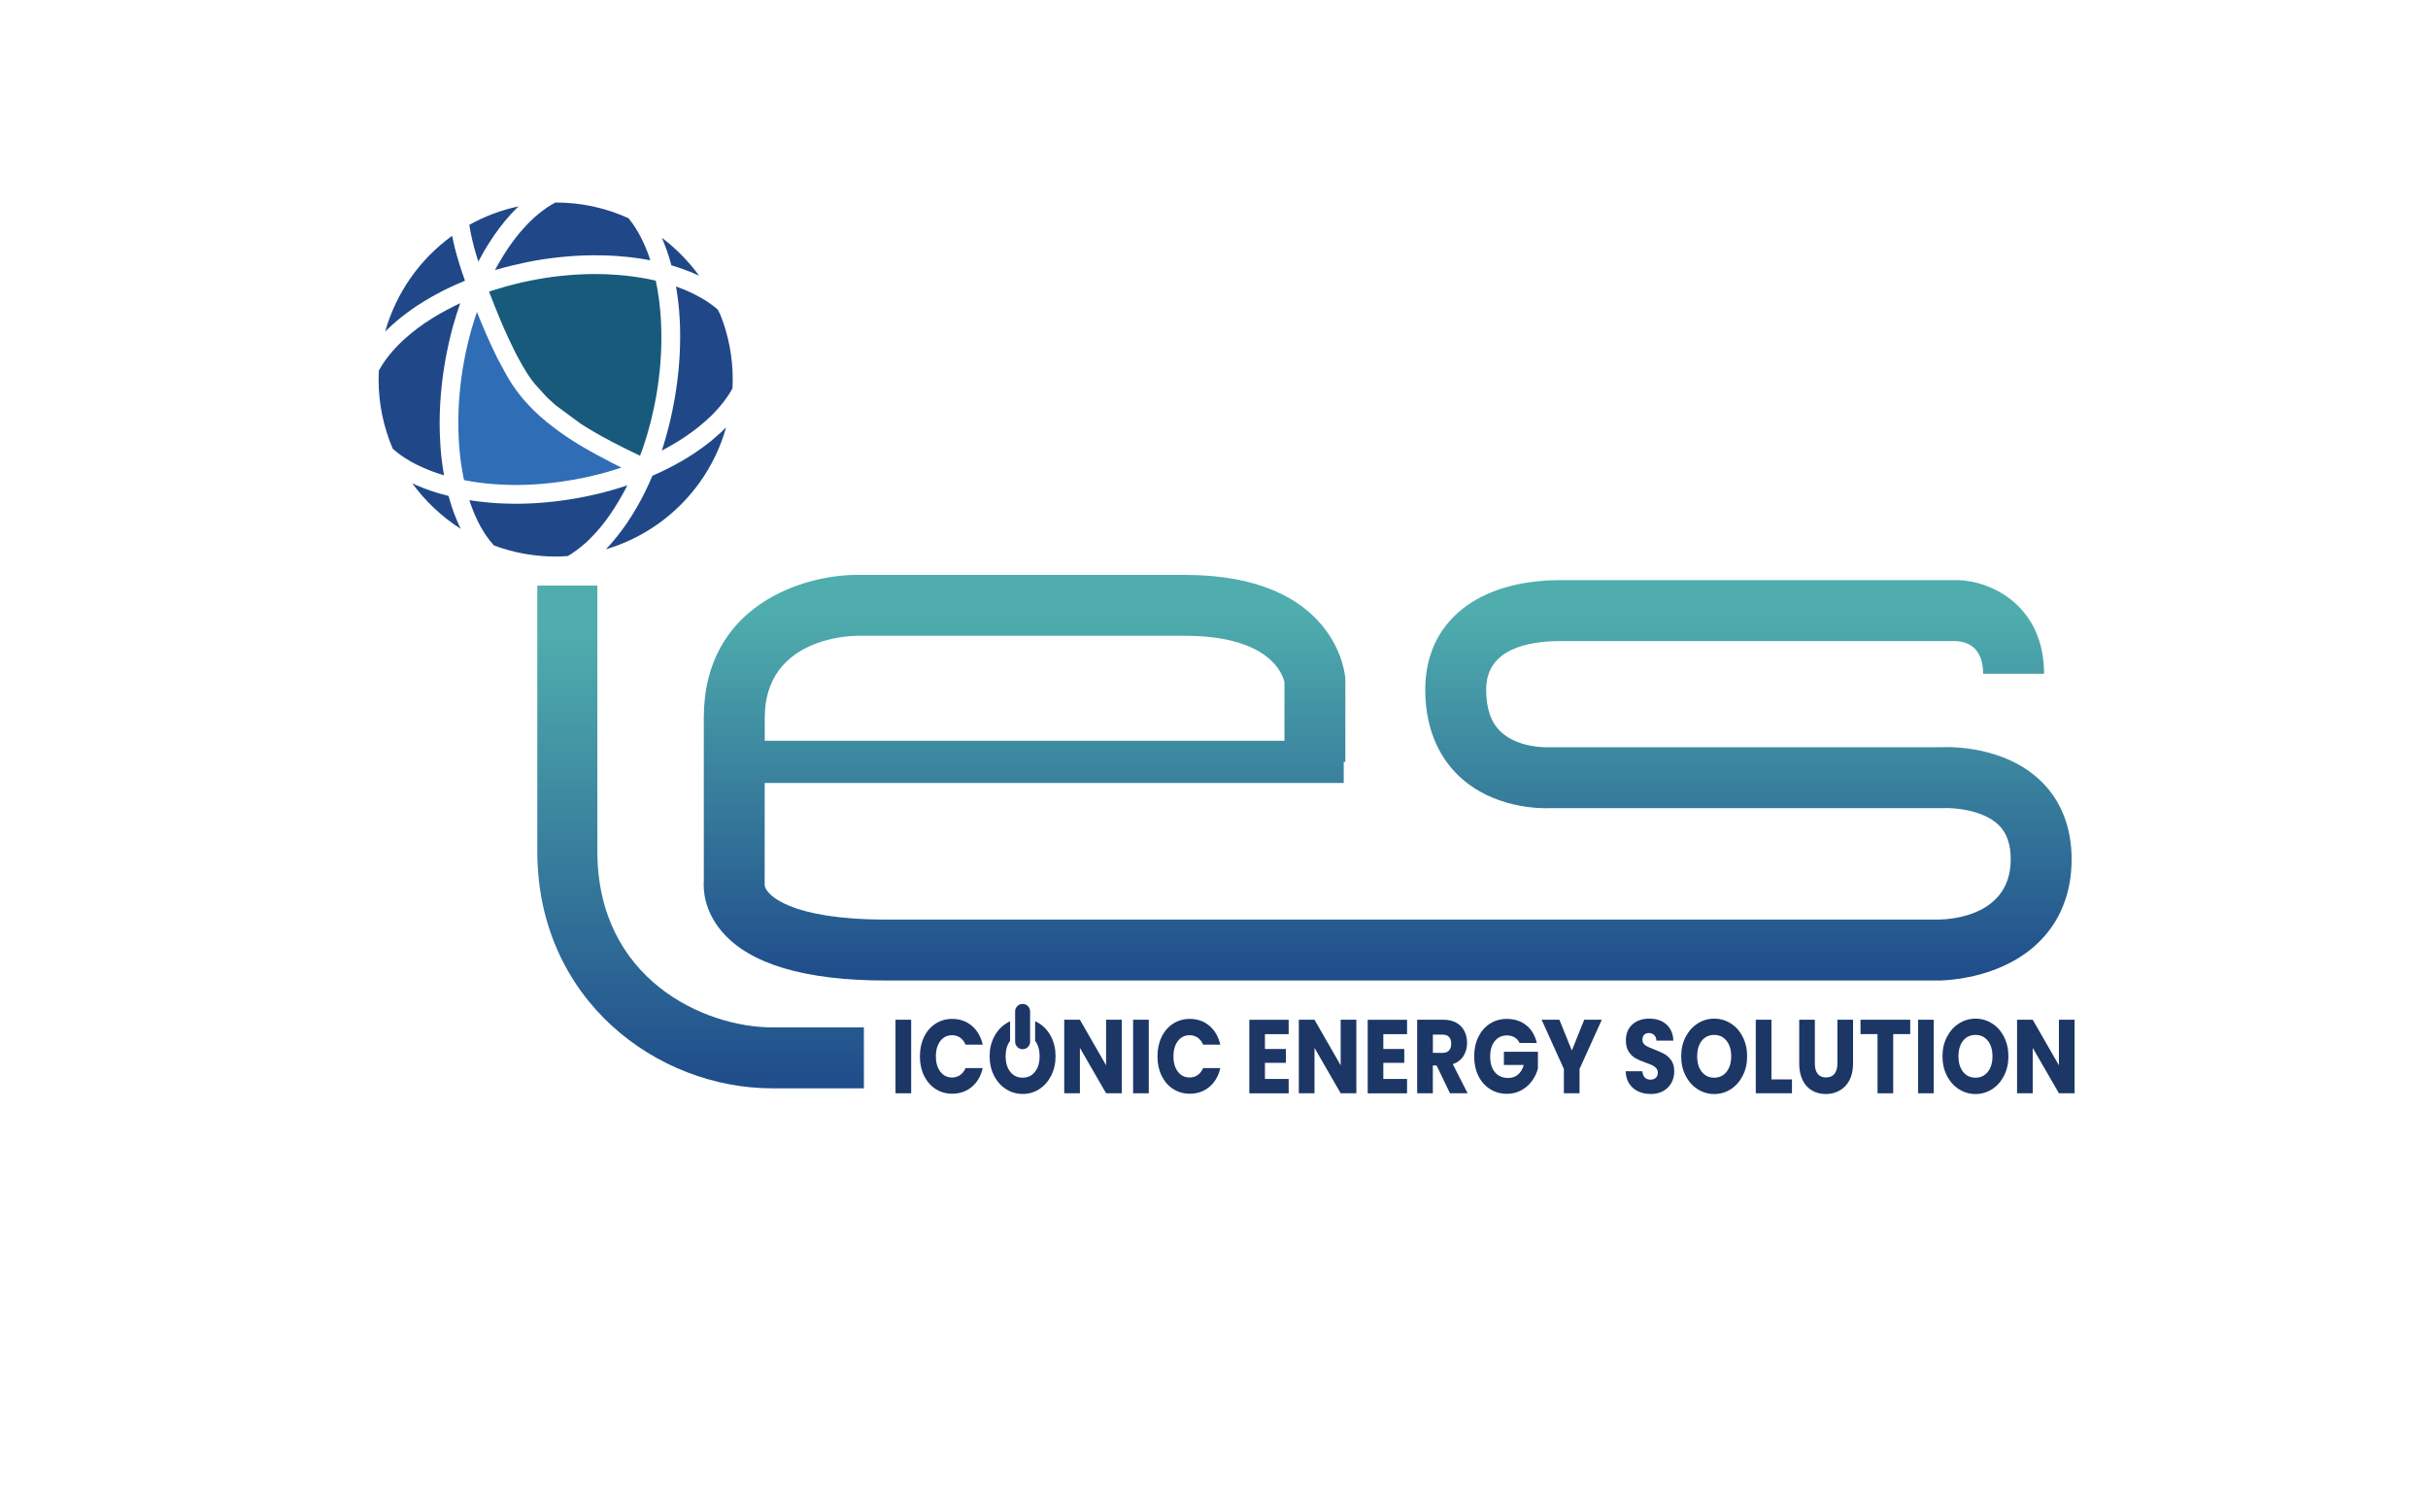 <?xml version="1.0" encoding="utf-8"?>
<!-- Generator: Adobe Illustrator 27.8.1, SVG Export Plug-In . SVG Version: 6.00 Build 0)  -->
<svg version="1.1" id="Layer_1" xmlns="http://www.w3.org/2000/svg" xmlns:xlink="http://www.w3.org/1999/xlink" x="0px" y="0px"
	 viewBox="0 0 612 381.12" style="enable-background:new 0 0 612 381.12;" xml:space="preserve">
<style type="text/css">
	.st0{fill:#185A7B;}
	.st1{fill:#204888;}
	.st2{fill:#2F6DB6;}
	.st3{fill:url(#SVGID_1_);}
	.st4{fill:url(#SVGID_00000005958646937940326360000003062422169015016074_);}
	.st5{fill:#1C3766;}
	.st6{fill:#FFFFFF;}
	.st7{fill:#0095DA;}
</style>
<g>
	<g>
		<path class="st0" d="M166.69,83.43c0.12,5.42-0.33,11.1-1.35,16.78c-0.14,0.76-0.28,1.5-0.44,2.24c-0.12,0.57-0.24,1.13-0.38,1.7
			c-0.08,0.38-0.17,0.76-0.26,1.13c-0.07,0.35-0.17,0.71-0.25,1.05c-0.13,0.47-0.25,0.95-0.38,1.41c-0.32,1.19-0.66,2.36-1.03,3.52
			c-0.21,0.65-0.43,1.29-0.64,1.93c-0.02,0.05-0.04,0.09-0.05,0.14c-0.19,0.53-0.38,1.04-0.58,1.56c-0.98-0.47-2-0.96-3.04-1.48
			c-0.43-0.21-0.85-0.43-1.29-0.64c-3.17-1.58-6.53-3.36-9.79-5.42c-0.31-0.19-0.61-0.39-0.92-0.59l-6.2-4.58l-1.69-1.52
			c-0.26-0.25-0.52-0.5-0.77-0.74l-2.88-3.19c-0.21-0.27-0.44-0.56-0.65-0.84c-0.09-0.13-0.19-0.26-0.28-0.39
			c-0.31-0.4-0.6-0.84-0.89-1.3c-0.82-1.25-1.65-2.72-2.53-4.38c-0.24-0.43-0.46-0.85-0.67-1.3c-0.45-0.89-0.9-1.83-1.36-2.81
			c-0.46-0.99-0.93-2.03-1.42-3.12c-0.24-0.56-0.47-1.11-0.72-1.68c-0.48-1.13-0.97-2.33-1.46-3.56c-0.5-1.23-0.99-2.5-1.5-3.83
			c0.48-0.17,0.98-0.33,1.48-0.48c0.78-0.25,1.57-0.48,2.37-0.71c0.12-0.05,0.24-0.07,0.37-0.11c0.85-0.24,1.7-0.46,2.56-0.67
			c0.53-0.14,1.06-0.26,1.59-0.38c0.65-0.14,1.29-0.28,1.95-0.41c0.65-0.13,1.3-0.26,1.96-0.38c4.89-0.87,9.79-1.3,14.53-1.3
			c0.73,0,1.46,0.01,2.2,0.04c0.45,0.01,0.89,0.02,1.32,0.05c0.25,0.01,0.5,0.04,0.74,0.05c0.56,0.02,1.11,0.06,1.67,0.11
			c0.44,0.04,0.86,0.07,1.29,0.12c0.31,0.02,0.6,0.06,0.9,0.09c0.5,0.05,0.98,0.11,1.46,0.18c0.09,0.01,0.2,0.02,0.3,0.05
			c0.05,0.01,0.11,0.01,0.15,0.02c0.39,0.05,0.78,0.11,1.17,0.18c0.05,0,0.11,0.01,0.15,0.02c0.21,0.02,0.44,0.06,0.65,0.11
			c0.37,0.06,0.73,0.12,1.09,0.2c0.2,0.04,0.41,0.07,0.63,0.12c0.06,0.01,0.11,0.02,0.17,0.04c0.43,0.08,0.85,0.18,1.28,0.28
			c0.01,0,0.02,0,0.04,0.01c0.04,0.14,0.07,0.28,0.09,0.44c0.12,0.58,0.24,1.17,0.34,1.77c0.01,0.12,0.04,0.22,0.05,0.34
			c0.09,0.54,0.18,1.1,0.26,1.65c0.08,0.64,0.17,1.29,0.24,1.94s0.14,1.31,0.19,1.96c0,0.01,0,0.02,0,0.02
			c0.11,1.17,0.17,2.36,0.2,3.56C166.67,82.76,166.69,83.09,166.69,83.43z"/>
		<path class="st1" d="M163.93,65.62c-0.57-0.11-1.15-0.21-1.74-0.31c-0.39-0.07-0.78-0.13-1.18-0.19c-0.04,0-0.06-0.01-0.09-0.01
			c-0.34-0.05-0.69-0.09-1.03-0.13c-0.76-0.11-1.51-0.2-2.29-0.26c-0.65-0.07-1.31-0.13-1.98-0.17c-0.12-0.02-0.25-0.02-0.37-0.04
			h-0.11c-0.44-0.04-0.89-0.06-1.33-0.07c-0.14-0.01-0.3-0.02-0.45-0.02c-0.06,0-0.12-0.01-0.18,0c-0.38-0.02-0.77-0.04-1.15-0.04
			c-3.15-0.08-6.39,0.02-9.64,0.32c-0.64,0.05-1.28,0.12-1.91,0.19c-0.64,0.07-1.28,0.15-1.91,0.24c-1.28,0.17-2.56,0.37-3.84,0.59
			c-0.41,0.08-0.83,0.15-1.23,0.24c-0.41,0.07-0.83,0.15-1.23,0.25c-1,0.2-2.01,0.43-3,0.67c-0.66,0.15-1.32,0.32-1.97,0.5
			c-0.78,0.2-1.56,0.43-2.33,0.65c-0.07,0.02-0.13,0.04-0.2,0.06c0.07-0.15,0.15-0.31,0.24-0.45c0.14-0.27,0.28-0.53,0.43-0.79
			c0.41-0.74,0.85-1.48,1.29-2.19c0.25-0.41,0.51-0.82,0.77-1.22c0.31-0.47,0.61-0.93,0.92-1.37c0.12-0.17,0.22-0.33,0.34-0.48
			c0.31-0.43,0.61-0.85,0.92-1.25c0.21-0.28,0.43-0.56,0.64-0.82c0.04-0.05,0.07-0.09,0.11-0.14c0.2-0.25,0.4-0.5,0.6-0.74
			c0.28-0.34,0.58-0.69,0.87-1c0.32-0.37,0.64-0.71,0.97-1.05c0.33-0.34,0.66-0.67,0.99-0.99c0.31-0.3,0.61-0.59,0.92-0.87
			c0.02-0.01,0.05-0.04,0.07-0.06c0.34-0.3,0.67-0.58,1.02-0.86c0.33-0.27,0.67-0.54,1.02-0.79c0.33-0.25,0.66-0.48,1-0.72
			c0.01-0.01,0.02-0.01,0.02-0.01c0.34-0.22,0.69-0.45,1.03-0.65c0.34-0.21,0.7-0.41,1.04-0.59h0.08c6.39,0,12.56,1.32,18.35,3.95
			c0.65,0.78,1.26,1.63,1.84,2.56c0.24,0.37,0.46,0.73,0.67,1.12C162.08,60.7,163.1,63.04,163.93,65.62z"/>
		<path class="st1" d="M176.21,69.49c-0.5-0.24-1.02-0.46-1.54-0.67c-0.25-0.12-0.51-0.22-0.77-0.32c-0.19-0.08-0.38-0.15-0.58-0.22
			c-0.5-0.2-0.99-0.38-1.51-0.56c-0.51-0.18-1.03-0.35-1.56-0.52c-0.33-0.12-0.67-0.21-1.02-0.32c-0.19-0.71-0.39-1.39-0.6-2.08
			c-0.15-0.51-0.32-1.02-0.5-1.5c-0.19-0.54-0.38-1.09-0.59-1.61c-0.22-0.59-0.46-1.17-0.71-1.74c1.88,1.42,3.64,2.98,5.29,4.68
			C173.61,66.17,174.97,67.79,176.21,69.49z"/>
		<path class="st1" d="M130.71,52.02c-0.07,0.07-0.15,0.14-0.22,0.22c-0.15,0.14-0.32,0.31-0.47,0.46c-0.17,0.17-0.33,0.33-0.5,0.51
			c-0.58,0.59-1.15,1.22-1.7,1.87c-0.22,0.25-0.44,0.51-0.65,0.77c-0.4,0.48-0.8,0.99-1.19,1.5c-0.22,0.31-0.45,0.6-0.67,0.92
			c-0.44,0.58-0.85,1.18-1.25,1.8c-0.25,0.37-0.5,0.73-0.73,1.11c-0.35,0.53-0.7,1.09-1.03,1.65c-0.3,0.5-0.59,1.02-0.87,1.54
			c-0.25,0.43-0.48,0.85-0.71,1.29c-0.05,0.09-0.11,0.19-0.15,0.28c0,0-0.01-0.01-0.01-0.02c-0.11-0.33-0.21-0.67-0.32-1.02v-0.01
			c-0.12-0.37-0.22-0.73-0.33-1.1c-0.33-1.12-0.65-2.3-0.92-3.5c-0.09-0.38-0.18-0.76-0.25-1.15c-0.05-0.19-0.08-0.39-0.12-0.59
			c-0.07-0.34-0.13-0.7-0.19-1.05c-0.05-0.27-0.09-0.54-0.13-0.82C122.17,54.51,126.37,52.94,130.71,52.02z"/>
		<path class="st1" d="M184.69,95.66c0,0.7-0.02,1.41-0.06,2.23c-0.28,0.53-0.59,1.05-0.93,1.57c-0.12,0.19-0.24,0.38-0.37,0.56
			c-0.04,0.06-0.07,0.11-0.11,0.15c-0.22,0.33-0.46,0.65-0.7,0.97c-0.24,0.32-0.48,0.63-0.74,0.93c-0.02,0.05-0.06,0.09-0.11,0.13
			c-0.58,0.71-1.21,1.39-1.88,2.08c-0.25,0.26-0.51,0.52-0.77,0.77c-0.27,0.25-0.53,0.51-0.82,0.76c-0.01,0.02-0.02,0.04-0.05,0.05
			c-0.53,0.48-1.09,0.97-1.67,1.44c-1.18,0.96-2.43,1.9-3.78,2.8c-0.48,0.33-0.98,0.65-1.49,0.97c-0.57,0.37-1.16,0.72-1.76,1.06
			c-0.65,0.38-1.3,0.74-1.98,1.1c-0.21,0.12-0.44,0.24-0.66,0.34c0.31-0.9,0.59-1.82,0.85-2.74c0.14-0.46,0.27-0.92,0.39-1.38
			c0.77-2.73,1.39-5.54,1.91-8.41c0.99-5.49,1.48-10.9,1.48-16.11c0-0.66-0.01-1.32-0.02-1.97c0-0.15-0.01-0.31-0.01-0.45
			c-0.02-0.65-0.05-1.29-0.08-1.93c-0.04-0.71-0.08-1.43-0.14-2.14c-0.06-0.7-0.13-1.38-0.2-2.07c-0.07-0.63-0.15-1.25-0.24-1.87
			c-0.01-0.11-0.02-0.21-0.05-0.31c-0.07-0.46-0.13-0.93-0.21-1.39c-0.02-0.19-0.06-0.39-0.09-0.58c0.41,0.14,0.83,0.3,1.23,0.46
			c0.33,0.13,0.67,0.26,1,0.4c0.05,0.01,0.09,0.04,0.15,0.06c0.35,0.15,0.7,0.31,1.04,0.46c0.37,0.17,0.72,0.33,1.08,0.51
			c0.45,0.22,0.9,0.45,1.32,0.7c0.45,0.24,0.87,0.48,1.29,0.74c0.3,0.18,0.59,0.37,0.87,0.57c0.2,0.13,0.4,0.26,0.59,0.4
			c0.34,0.24,0.67,0.48,1,0.73c0.32,0.25,0.64,0.51,0.93,0.77c0,0,0,0.01,0.01,0.01c0.21,0.44,0.44,0.86,0.66,1.3
			C183.65,84.56,184.69,90.05,184.69,95.66z"/>
		<path class="st1" d="M116.14,133.32c-4.75-3.02-8.9-6.93-12.22-11.48c0.83,0.39,1.68,0.76,2.55,1.09c0.37,0.15,0.74,0.3,1.12,0.43
			c0.44,0.17,0.87,0.32,1.32,0.46c0.41,0.14,0.83,0.27,1.25,0.4c0.4,0.13,0.82,0.25,1.23,0.35c0.54,0.17,1.11,0.31,1.67,0.45
			c0.09,0.38,0.2,0.76,0.32,1.12c0.06,0.2,0.12,0.4,0.18,0.6c0.11,0.34,0.22,0.69,0.33,1.03c0.12,0.37,0.25,0.74,0.38,1.1
			c0.08,0.25,0.18,0.5,0.27,0.73c0.09,0.27,0.2,0.53,0.31,0.79c0.13,0.34,0.26,0.67,0.41,1
			C115.53,132.06,115.83,132.7,116.14,133.32z"/>
		<path class="st1" d="M158.12,122.35c-0.11,0.21-0.2,0.41-0.31,0.61c-0.11,0.21-0.21,0.41-0.32,0.61
			c-0.22,0.43-0.45,0.84-0.69,1.25c-0.22,0.41-0.46,0.83-0.7,1.22c-0.46,0.8-0.95,1.57-1.43,2.33c-0.38,0.58-0.74,1.12-1.13,1.67
			c-0.28,0.41-0.58,0.82-0.87,1.21c-0.34,0.46-0.69,0.91-1.04,1.33c-0.34,0.43-0.7,0.84-1.06,1.25c-0.31,0.37-0.63,0.71-0.96,1.05
			c-0.4,0.43-0.8,0.84-1.22,1.24c-0.25,0.24-0.48,0.46-0.73,0.69c-0.19,0.17-0.37,0.33-0.56,0.48c-0.26,0.22-0.51,0.44-0.77,0.64
			c-0.72,0.59-1.44,1.12-2.17,1.59c-0.33,0.22-0.67,0.44-1.02,0.64c-0.01,0.01-0.01,0.01-0.02,0.01c-1.11,0.08-2.13,0.12-3.07,0.12
			c-5.34,0-10.57-0.93-15.56-2.8h-0.01c-0.06-0.06-0.12-0.13-0.15-0.19c-0.25-0.27-0.48-0.54-0.71-0.83
			c-0.02-0.04-0.05-0.06-0.07-0.09c-0.31-0.38-0.6-0.78-0.89-1.19c-0.15-0.21-0.3-0.43-0.44-0.64c-0.14-0.22-0.27-0.44-0.41-0.66
			c-0.28-0.46-0.56-0.92-0.82-1.41c-0.2-0.38-0.4-0.76-0.59-1.16c-0.01-0.02-0.02-0.05-0.04-0.08c-0.13-0.25-0.25-0.5-0.35-0.76
			c-0.02-0.05-0.05-0.11-0.07-0.15c-0.15-0.33-0.31-0.67-0.45-1.02c-0.2-0.5-0.4-0.99-0.59-1.51c-0.21-0.56-0.41-1.13-0.6-1.71
			v-0.01c0.43,0.07,0.85,0.13,1.29,0.19c0.17,0.02,0.34,0.05,0.51,0.07c0.63,0.08,1.25,0.17,1.89,0.22
			c0.04,0.01,0.07,0.01,0.11,0.01c0.57,0.07,1.13,0.12,1.71,0.17c0.57,0.05,1.15,0.08,1.72,0.12c0.72,0.04,1.45,0.07,2.17,0.09h0.08
			c0.73,0.02,1.46,0.04,2.2,0.04c0.01,0,0.01,0,0.02,0c5,0,10.16-0.47,15.36-1.39c0.77-0.14,1.52-0.28,2.28-0.44
			c0.43-0.08,0.85-0.18,1.28-0.27c0.59-0.13,1.17-0.26,1.76-0.4c0.58-0.14,1.16-0.28,1.74-0.44c0.58-0.15,1.15-0.31,1.72-0.47
			c0.57-0.15,1.13-0.32,1.7-0.5c0.48-0.15,0.97-0.31,1.45-0.46c0.04-0.01,0.08-0.02,0.12-0.04
			C157.66,122.5,157.89,122.43,158.12,122.35z"/>
		<path class="st1" d="M116.01,76.43c-0.6,1.71-1.17,3.46-1.67,5.25c-0.11,0.38-0.21,0.74-0.31,1.12c-0.14,0.48-0.27,0.98-0.39,1.48
			c-0.14,0.56-0.28,1.11-0.4,1.68c-0.04,0.14-0.07,0.27-0.09,0.41c-0.11,0.43-0.19,0.85-0.28,1.28c-0.09,0.4-0.18,0.79-0.25,1.19
			c-0.13,0.61-0.25,1.23-0.35,1.84c-1.09,6.06-1.57,12.16-1.43,17.98c0.01,0.43,0.02,0.85,0.05,1.28c0.02,0.78,0.06,1.56,0.12,2.33
			c0.02,0.39,0.06,0.78,0.08,1.16c0.09,1.17,0.22,2.33,0.38,3.46c0.06,0.43,0.12,0.85,0.18,1.26c0.08,0.56,0.17,1.12,0.27,1.67
			c-0.66-0.2-1.31-0.4-1.94-0.63c-0.64-0.21-1.25-0.45-1.85-0.69c-0.02,0-0.04-0.01-0.05-0.01c-0.56-0.22-1.1-0.46-1.63-0.7
			c-0.08-0.02-0.15-0.06-0.21-0.09c-0.48-0.21-0.95-0.44-1.41-0.67c-0.33-0.17-0.64-0.34-0.96-0.51c-0.52-0.3-1.04-0.59-1.52-0.9
			c-0.21-0.14-0.44-0.27-0.64-0.41c-0.24-0.15-0.46-0.31-0.67-0.46c-0.3-0.2-0.58-0.41-0.85-0.63c-0.21-0.17-0.41-0.33-0.61-0.5
			c-0.19-0.17-0.39-0.33-0.58-0.5c-2.36-5.54-3.57-11.41-3.57-17.46c0-0.67,0.02-1.42,0.07-2.23c0.05-0.09,0.09-0.19,0.15-0.28
			c0.19-0.34,0.39-0.69,0.6-1.02c0.22-0.35,0.45-0.71,0.7-1.06c0.86-1.23,1.84-2.43,2.97-3.61c0.25-0.26,0.5-0.52,0.76-0.78
			c0.09-0.09,0.2-0.19,0.31-0.3c0.21-0.21,0.45-0.43,0.67-0.64c0.46-0.43,0.95-0.85,1.43-1.26c0.25-0.21,0.51-0.43,0.76-0.63
			c2.09-1.7,4.47-3.31,7.05-4.78c0.53-0.31,1.08-0.6,1.62-0.89c0.53-0.3,1.08-0.58,1.63-0.85
			C114.74,77.02,115.37,76.71,116.01,76.43z"/>
		<path class="st1" d="M117.19,70.76c-0.13,0.06-0.27,0.12-0.4,0.18c-0.79,0.32-1.56,0.65-2.32,1c-0.32,0.14-0.64,0.28-0.96,0.44
			c-1.35,0.64-2.65,1.3-3.91,2c-0.35,0.19-0.71,0.39-1.05,0.59c-0.45,0.25-0.89,0.51-1.32,0.78c-0.77,0.46-1.52,0.93-2.26,1.42
			c-0.28,0.2-0.57,0.39-0.85,0.59c-1.04,0.72-2.03,1.45-2.99,2.21c-0.35,0.28-0.7,0.57-1.04,0.86c-1.06,0.89-2.07,1.81-3,2.75
			c2.71-9.65,8.64-18.19,16.87-24.14c0.07,0.4,0.15,0.79,0.25,1.18c0.27,1.31,0.6,2.59,0.95,3.8c0.33,1.18,0.69,2.32,1.02,3.36
			c0,0,0.01,0.01,0.01,0.02c0.14,0.45,0.28,0.87,0.43,1.28c0.13,0.38,0.25,0.74,0.38,1.09c0.06,0.14,0.11,0.28,0.14,0.41
			C117.15,70.64,117.18,70.7,117.19,70.76z"/>
		<path class="st1" d="M183.02,107.72c-1.39,5-3.66,9.72-6.72,13.98c-5.86,8.14-14.18,13.99-23.58,16.76
			c0.01-0.01,0.01-0.01,0.02-0.02c0.39-0.41,0.78-0.83,1.17-1.26c0.09-0.12,0.2-0.25,0.32-0.37c0.5-0.58,0.98-1.17,1.46-1.77
			c0.72-0.92,1.43-1.88,2.13-2.87c0.97-1.41,1.89-2.89,2.79-4.45c0.32-0.57,0.64-1.15,0.96-1.74c0.06-0.11,0.12-0.21,0.18-0.33
			c0.61-1.16,1.19-2.35,1.76-3.59c0.32-0.7,0.64-1.41,0.93-2.11c0.22-0.09,0.45-0.19,0.66-0.31c0.22-0.08,0.45-0.19,0.66-0.3
			c0.71-0.32,1.39-0.65,2.08-0.98c0.69-0.34,1.35-0.69,2.01-1.04c0.06-0.02,0.12-0.06,0.17-0.09c1.37-0.72,2.69-1.5,3.95-2.3
			c1.26-0.8,2.47-1.63,3.61-2.49c0.57-0.41,1.1-0.84,1.63-1.25C180.58,110.05,181.86,108.9,183.02,107.72z"/>
		<path class="st2" d="M156.62,117.86c-0.18,0.07-0.35,0.13-0.53,0.19c-0.04,0.01-0.06,0.02-0.09,0.02
			c-0.08,0.02-0.15,0.06-0.24,0.08c-0.43,0.14-0.86,0.27-1.3,0.4c-0.43,0.14-0.86,0.27-1.29,0.39c-0.65,0.19-1.3,0.37-1.95,0.53
			c-0.54,0.15-1.09,0.28-1.64,0.41c-0.56,0.14-1.11,0.26-1.67,0.39c-0.08,0.02-0.18,0.04-0.26,0.06c-1.03,0.21-2.07,0.41-3.11,0.6
			c-5.42,0.96-10.79,1.41-15.94,1.31c-0.35-0.01-0.71-0.02-1.05-0.04c-0.45-0.01-0.89-0.02-1.32-0.05
			c-0.58-0.04-1.16-0.07-1.74-0.11c-0.08-0.01-0.15-0.01-0.24-0.02c-0.7-0.06-1.37-0.12-2.06-0.19c-0.02-0.01-0.04-0.01-0.06-0.01
			c-0.28-0.04-0.57-0.07-0.85-0.11h-0.04c-0.31-0.04-0.61-0.07-0.92-0.12c-0.47-0.07-0.95-0.14-1.39-0.21
			c-0.58-0.09-1.15-0.19-1.72-0.31c-0.08-0.01-0.17-0.02-0.25-0.05h-0.01v-0.01c-0.08-0.38-0.17-0.76-0.22-1.15
			c-0.07-0.31-0.13-0.63-0.18-0.95c-0.15-0.83-0.28-1.67-0.4-2.53c-0.06-0.4-0.11-0.82-0.15-1.23c-0.02-0.22-0.06-0.46-0.07-0.7
			c-0.02-0.19-0.05-0.39-0.06-0.58c-0.11-1.13-0.2-2.28-0.25-3.45c-0.02-0.47-0.05-0.97-0.06-1.45c-0.06-1.78-0.05-3.59,0.02-5.42
			c0.01-0.35,0.02-0.72,0.05-1.09c0.02-0.47,0.05-0.95,0.08-1.42c0.05-0.64,0.09-1.28,0.15-1.91c0.22-2.54,0.57-5.1,1.03-7.67
			c0.26-1.46,0.57-2.92,0.9-4.35c0.17-0.72,0.34-1.43,0.52-2.14c0.35-1.38,0.74-2.75,1.17-4.09c0.07-0.24,0.14-0.47,0.22-0.7
			c0.17-0.52,0.33-1.04,0.51-1.55c1.64,4.11,3.23,7.73,4.74,10.82c0.2,0.41,0.39,0.8,0.59,1.19l2.35,4.32
			c0.84,1.42,1.64,2.65,2.43,3.7c0.33,0.45,0.69,0.9,1.04,1.32c0.01,0.02,0.02,0.04,0.04,0.05c0.14,0.17,0.27,0.33,0.41,0.5
			c0.3,0.35,0.6,0.69,0.91,1.03c0.01,0.01,0.02,0.04,0.05,0.05c0.19,0.21,0.39,0.44,0.59,0.64c0.28,0.3,0.57,0.6,0.86,0.89
			c0.2,0.2,0.4,0.39,0.6,0.59c0.93,0.91,1.9,1.76,2.91,2.59c0.52,0.44,1.05,0.85,1.59,1.26c1.11,0.86,2.26,1.68,3.41,2.46
			c0.57,0.38,1.13,0.74,1.7,1.11c0.97,0.63,1.95,1.22,2.93,1.78l1.17,0.67c0.59,0.34,1.18,0.67,1.77,0.98
			c0.66,0.37,1.31,0.71,1.95,1.04C153.76,116.45,155.22,117.17,156.62,117.86z"/>
	</g>
	<g>
		<linearGradient id="SVGID_1_" gradientUnits="userSpaceOnUse" x1="176.596" y1="274.352" x2="176.596" y2="147.613">
			<stop  offset="0" style="stop-color:#275DAA"/>
			<stop  offset="0" style="stop-color:#1F4C8B"/>
			<stop  offset="0.905" style="stop-color:#4FADAD"/>
		</linearGradient>
		<path class="st3" d="M217.75,274.35h-23.09c-29.11,0-59.23-22.36-59.23-59.78v-66.96h15.14v66.96c0,32.36,27.04,44.42,44.09,44.42
			h23.09V274.35z"/>
	</g>
	
		<linearGradient id="SVGID_00000168102874604113712120000015074704333262207900_" gradientUnits="userSpaceOnUse" x1="349.788" y1="247.157" x2="349.788" y2="144.909">
		<stop  offset="0" style="stop-color:#275DAA"/>
		<stop  offset="0" style="stop-color:#1F4C8B"/>
		<stop  offset="0.905" style="stop-color:#4FADAD"/>
	</linearGradient>
	<path style="fill:url(#SVGID_00000168102874604113712120000015074704333262207900_);" d="M514.18,196.65
		c-9.14-8.59-22.48-8.41-24.99-8.29h-98.89l-0.15,0l-0.21,0.01c-0.07,0-7.35,0.23-11.71-3.96c-2.44-2.35-3.63-5.81-3.63-10.59
		c0-10.1,10.24-12.22,18.83-12.22h99.65c3.12,0.21,6.78,1.82,6.78,8.24h15.36c0-16.94-13.01-23.39-21.76-23.6l-100.02,0
		c-21.09,0-34.19,10.57-34.19,27.58c0,11.37,4.61,18.13,8.48,21.8c8.66,8.21,20.49,8.19,22.74,8.11h98.92l0.43-0.01
		c2.5-0.13,9.88,0.37,13.87,4.17c2.11,2,3.13,4.85,3.13,8.72c0,14.3-15.19,15.17-18.2,15.2h-265.3c-24.2,0-30.27-6.24-30.58-8.62
		l0.01-25.81h145.95v-5.32h0.41v-20.56l-0.02-0.54c-0.07-1.06-2.27-26.04-40.49-26.04h-82.58c-13.36,0-38.62,7.53-38.62,36.01v41.16
		c-0.15,2.19,0.05,7.47,4.59,12.78c6.98,8.16,20.88,12.3,41.32,12.3h265.3c0,0,0,0,0.01,0c0.86,0,8.33-0.1,16.04-3.51
		c11.29-4.99,17.51-14.6,17.51-27.05C522.19,208.48,519.42,201.58,514.18,196.65z M216.03,160.27h82.58
		c21.88,0,24.82,10.08,25.15,11.75v14.72h-131l0-5.82C192.78,161.06,213.69,160.29,216.03,160.27z"/>
	<g>
		<path class="st5" d="M229.67,257.06v18.54h-3.95v-18.54H229.67z"/>
		<path class="st5" d="M232.91,261.4c0.69-1.43,1.66-2.55,2.9-3.35c1.24-0.8,2.64-1.2,4.21-1.2c1.92,0,3.57,0.58,4.94,1.74
			c1.37,1.16,2.28,2.75,2.75,4.75h-4.34c-0.32-0.78-0.78-1.36-1.37-1.77c-0.59-0.4-1.27-0.61-2.02-0.61c-1.22,0-2.2,0.49-2.95,1.45
			c-0.75,0.97-1.13,2.26-1.13,3.88c0,1.62,0.38,2.91,1.13,3.88c0.75,0.97,1.74,1.45,2.95,1.45c0.75,0,1.43-0.2,2.02-0.61
			c0.59-0.41,1.05-0.99,1.37-1.77h4.34c-0.46,2.01-1.38,3.59-2.75,4.74c-1.37,1.15-3.02,1.73-4.94,1.73c-1.57,0-2.97-0.4-4.21-1.2
			c-1.24-0.8-2.2-1.91-2.9-3.34c-0.69-1.43-1.04-3.05-1.04-4.89C231.87,264.47,232.21,262.84,232.91,261.4z"/>
		<path class="st5" d="M264.97,261.39c-0.73-1.45-1.73-2.57-3-3.38c-0.34-0.23-0.69-0.42-1.06-0.58v4.96
			c0.77,0.98,1.13,2.27,1.13,3.88c0,1.63-0.38,2.93-1.16,3.91c-0.78,1-1.82,1.49-3.1,1.49c-1.31,0-2.36-0.49-3.13-1.48
			c-0.78-0.97-1.17-2.28-1.17-3.92c0-1.61,0.38-2.91,1.12-3.87v-4.94c-0.34,0.16-0.68,0.34-1.01,0.55
			c-1.27,0.81-2.28,1.93-3.03,3.38c-0.74,1.44-1.12,3.06-1.12,4.88c0,1.82,0.38,3.45,1.12,4.9c0.74,1.45,1.75,2.58,3.03,3.39
			c1.26,0.81,2.66,1.21,4.19,1.21s2.91-0.4,4.17-1.21c1.26-0.81,2.26-1.94,3-3.39c0.74-1.45,1.11-3.09,1.11-4.9
			C266.07,264.46,265.7,262.83,264.97,261.39z"/>
		<path class="st5" d="M282.75,275.6h-3.95l-6.6-11.44v11.44h-3.95v-18.54h3.95l6.6,11.49v-11.49h3.95V275.6z"/>
		<path class="st5" d="M289.56,257.06v18.54h-3.95v-18.54H289.56z"/>
		<path class="st5" d="M292.79,261.4c0.69-1.43,1.66-2.55,2.9-3.35c1.24-0.8,2.64-1.2,4.21-1.2c1.92,0,3.57,0.58,4.94,1.74
			c1.37,1.16,2.28,2.75,2.75,4.75h-4.34c-0.32-0.78-0.78-1.36-1.37-1.77c-0.59-0.4-1.27-0.61-2.02-0.61c-1.22,0-2.2,0.49-2.95,1.45
			c-0.75,0.97-1.13,2.26-1.13,3.88c0,1.62,0.38,2.91,1.13,3.88c0.75,0.97,1.74,1.45,2.95,1.45c0.75,0,1.43-0.2,2.02-0.61
			c0.59-0.41,1.05-0.99,1.37-1.77h4.34c-0.46,2.01-1.38,3.59-2.75,4.74c-1.37,1.15-3.02,1.73-4.94,1.73c-1.57,0-2.97-0.4-4.21-1.2
			c-1.24-0.8-2.2-1.91-2.9-3.34c-0.69-1.43-1.04-3.05-1.04-4.89C291.75,264.47,292.1,262.84,292.79,261.4z"/>
		<path class="st5" d="M318.84,260.68v3.75h5.28v3.49h-5.28v4.07h5.98v3.62h-9.92v-18.54h9.92v3.62H318.84z"/>
		<path class="st5" d="M341.88,275.6h-3.95l-6.6-11.44v11.44h-3.95v-18.54h3.95l6.6,11.49v-11.49h3.95V275.6z"/>
		<path class="st5" d="M348.68,260.68v3.75h5.28v3.49h-5.28v4.07h5.98v3.62h-9.92v-18.54h9.92v3.62H348.68z"/>
		<path class="st5" d="M365.48,275.6l-3.37-7h-0.95v7h-3.95v-18.54h6.62c1.28,0,2.37,0.25,3.27,0.77c0.9,0.51,1.57,1.21,2.02,2.1
			c0.45,0.89,0.67,1.88,0.67,2.97c0,1.23-0.3,2.33-0.91,3.3c-0.61,0.97-1.5,1.65-2.69,2.06l3.74,7.34H365.48z M361.17,265.41h2.45
			c0.72,0,1.26-0.2,1.63-0.61c0.36-0.41,0.54-0.98,0.54-1.72c0-0.7-0.18-1.26-0.54-1.66c-0.36-0.41-0.9-0.61-1.63-0.61h-2.45V265.41
			z"/>
		<path class="st5" d="M383.02,262.92c-0.29-0.62-0.71-1.09-1.26-1.41c-0.55-0.33-1.19-0.49-1.93-0.49c-1.28,0-2.3,0.48-3.07,1.44
			c-0.77,0.96-1.15,2.24-1.15,3.84c0,1.71,0.4,3.04,1.21,4c0.81,0.96,1.92,1.44,3.33,1.44c0.97,0,1.79-0.28,2.46-0.84
			c0.67-0.56,1.16-1.37,1.47-2.43h-5.01v-3.33h8.58v4.2c-0.29,1.13-0.79,2.17-1.49,3.14c-0.7,0.97-1.59,1.75-2.67,2.35
			c-1.08,0.6-2.29,0.9-3.65,0.9c-1.6,0-3.03-0.4-4.28-1.2c-1.25-0.8-2.23-1.91-2.93-3.34c-0.7-1.43-1.05-3.05-1.05-4.89
			c0-1.83,0.35-3.46,1.05-4.9c0.7-1.43,1.67-2.55,2.92-3.35c1.25-0.8,2.67-1.2,4.27-1.2c1.94,0,3.57,0.54,4.9,1.61
			c1.33,1.07,2.21,2.56,2.64,4.46H383.02z"/>
		<path class="st5" d="M403.75,257.06l-5.61,12.41v6.13h-3.95v-6.13l-5.61-12.41h4.48l3.14,7.76l3.12-7.76H403.75z"/>
		<path class="st5" d="M412.91,275.12c-0.94-0.44-1.69-1.09-2.25-1.95c-0.56-0.86-0.86-1.9-0.89-3.12h4.2
			c0.06,0.69,0.27,1.21,0.62,1.57c0.35,0.36,0.82,0.54,1.39,0.54c0.58,0,1.05-0.15,1.38-0.46c0.34-0.31,0.51-0.74,0.51-1.28
			c0-0.46-0.14-0.84-0.4-1.14c-0.27-0.3-0.6-0.55-0.99-0.74c-0.39-0.19-0.95-0.41-1.67-0.66c-1.05-0.37-1.9-0.74-2.56-1.11
			c-0.66-0.37-1.23-0.91-1.71-1.64c-0.48-0.72-0.72-1.66-0.72-2.83c0-1.73,0.55-3.08,1.64-4.05c1.09-0.98,2.52-1.47,4.27-1.47
			c1.78,0,3.22,0.49,4.31,1.47c1.09,0.98,1.68,2.34,1.75,4.08h-4.27c-0.03-0.6-0.22-1.07-0.58-1.41c-0.35-0.34-0.81-0.51-1.36-0.51
			c-0.48,0-0.86,0.15-1.15,0.44c-0.29,0.29-0.44,0.71-0.44,1.25c0,0.6,0.25,1.07,0.74,1.4c0.49,0.33,1.26,0.7,2.31,1.08
			c1.05,0.41,1.9,0.79,2.55,1.16c0.65,0.37,1.22,0.91,1.7,1.61c0.48,0.7,0.72,1.61,0.72,2.72c0,1.06-0.23,2.02-0.7,2.88
			c-0.47,0.86-1.15,1.55-2.04,2.06c-0.89,0.51-1.95,0.77-3.16,0.77C414.91,275.78,413.85,275.57,412.91,275.12z"/>
		<path class="st5" d="M427.9,274.57c-1.27-0.81-2.28-1.94-3.02-3.39c-0.75-1.45-1.12-3.09-1.12-4.9c0-1.81,0.37-3.44,1.12-4.89
			c0.75-1.44,1.75-2.57,3.02-3.38c1.27-0.81,2.66-1.22,4.19-1.22s2.92,0.41,4.19,1.22c1.27,0.81,2.27,1.94,3,3.38
			c0.73,1.44,1.1,3.07,1.1,4.89c0,1.81-0.37,3.45-1.11,4.9c-0.74,1.45-1.74,2.58-3,3.39c-1.26,0.81-2.65,1.22-4.18,1.22
			S429.16,275.38,427.9,274.57z M435.19,270.19c0.78-0.99,1.17-2.29,1.17-3.91c0-1.64-0.39-2.94-1.17-3.92
			c-0.78-0.98-1.81-1.47-3.1-1.47c-1.31,0-2.35,0.48-3.13,1.45c-0.78,0.97-1.17,2.28-1.17,3.94c0,1.64,0.39,2.95,1.17,3.92
			c0.78,0.98,1.82,1.47,3.13,1.47C433.38,271.66,434.41,271.17,435.19,270.19z"/>
		<path class="st5" d="M446.51,272.11h5.17v3.49h-9.12v-18.54h3.95V272.11z"/>
		<path class="st5" d="M457.45,257.06v11.09c0,1.11,0.24,1.96,0.72,2.56c0.48,0.6,1.18,0.9,2.1,0.9c0.92,0,1.63-0.3,2.12-0.9
			s0.74-1.45,0.74-2.56v-11.09h3.95v11.07c0,1.65-0.31,3.05-0.92,4.2c-0.61,1.15-1.44,2.01-2.48,2.59c-1.04,0.58-2.2,0.87-3.47,0.87
			c-1.28,0-2.42-0.29-3.43-0.86c-1.01-0.57-1.8-1.43-2.39-2.59c-0.58-1.15-0.88-2.56-0.88-4.21v-11.07H457.45z"/>
		<path class="st5" d="M481.49,257.06v3.62h-4.29v14.92h-3.95v-14.92h-4.29v-3.62H481.49z"/>
		<path class="st5" d="M487.42,257.06v18.54h-3.95v-18.54H487.42z"/>
		<path class="st5" d="M493.76,274.57c-1.27-0.81-2.28-1.94-3.02-3.39c-0.75-1.45-1.12-3.09-1.12-4.9c0-1.81,0.37-3.44,1.12-4.89
			c0.75-1.44,1.75-2.57,3.02-3.38c1.27-0.81,2.66-1.22,4.19-1.22c1.52,0,2.92,0.41,4.19,1.22c1.27,0.81,2.27,1.94,3,3.38
			c0.73,1.44,1.1,3.07,1.1,4.89c0,1.81-0.37,3.45-1.11,4.9c-0.74,1.45-1.74,2.58-3,3.39c-1.26,0.81-2.65,1.22-4.18,1.22
			C496.42,275.78,495.03,275.38,493.76,274.57z M501.05,270.19c0.78-0.99,1.17-2.29,1.17-3.91c0-1.64-0.39-2.94-1.17-3.92
			c-0.78-0.98-1.81-1.47-3.1-1.47c-1.31,0-2.35,0.48-3.13,1.45c-0.78,0.97-1.17,2.28-1.17,3.94c0,1.64,0.39,2.95,1.17,3.92
			c0.78,0.98,1.82,1.47,3.13,1.47C499.24,271.66,500.27,271.17,501.05,270.19z"/>
		<path class="st5" d="M522.92,275.6h-3.95l-6.6-11.44v11.44h-3.95v-18.54h3.95l6.6,11.49v-11.49h3.95V275.6z"/>
		<g>
			<path class="st5" d="M257.76,264.49c-1.04,0-1.89-0.85-1.89-1.89v-7.64c0-1.04,0.85-1.89,1.89-1.89s1.89,0.85,1.89,1.89v7.64
				C259.65,263.64,258.8,264.49,257.76,264.49z"/>
		</g>
	</g>
</g>
</svg>
